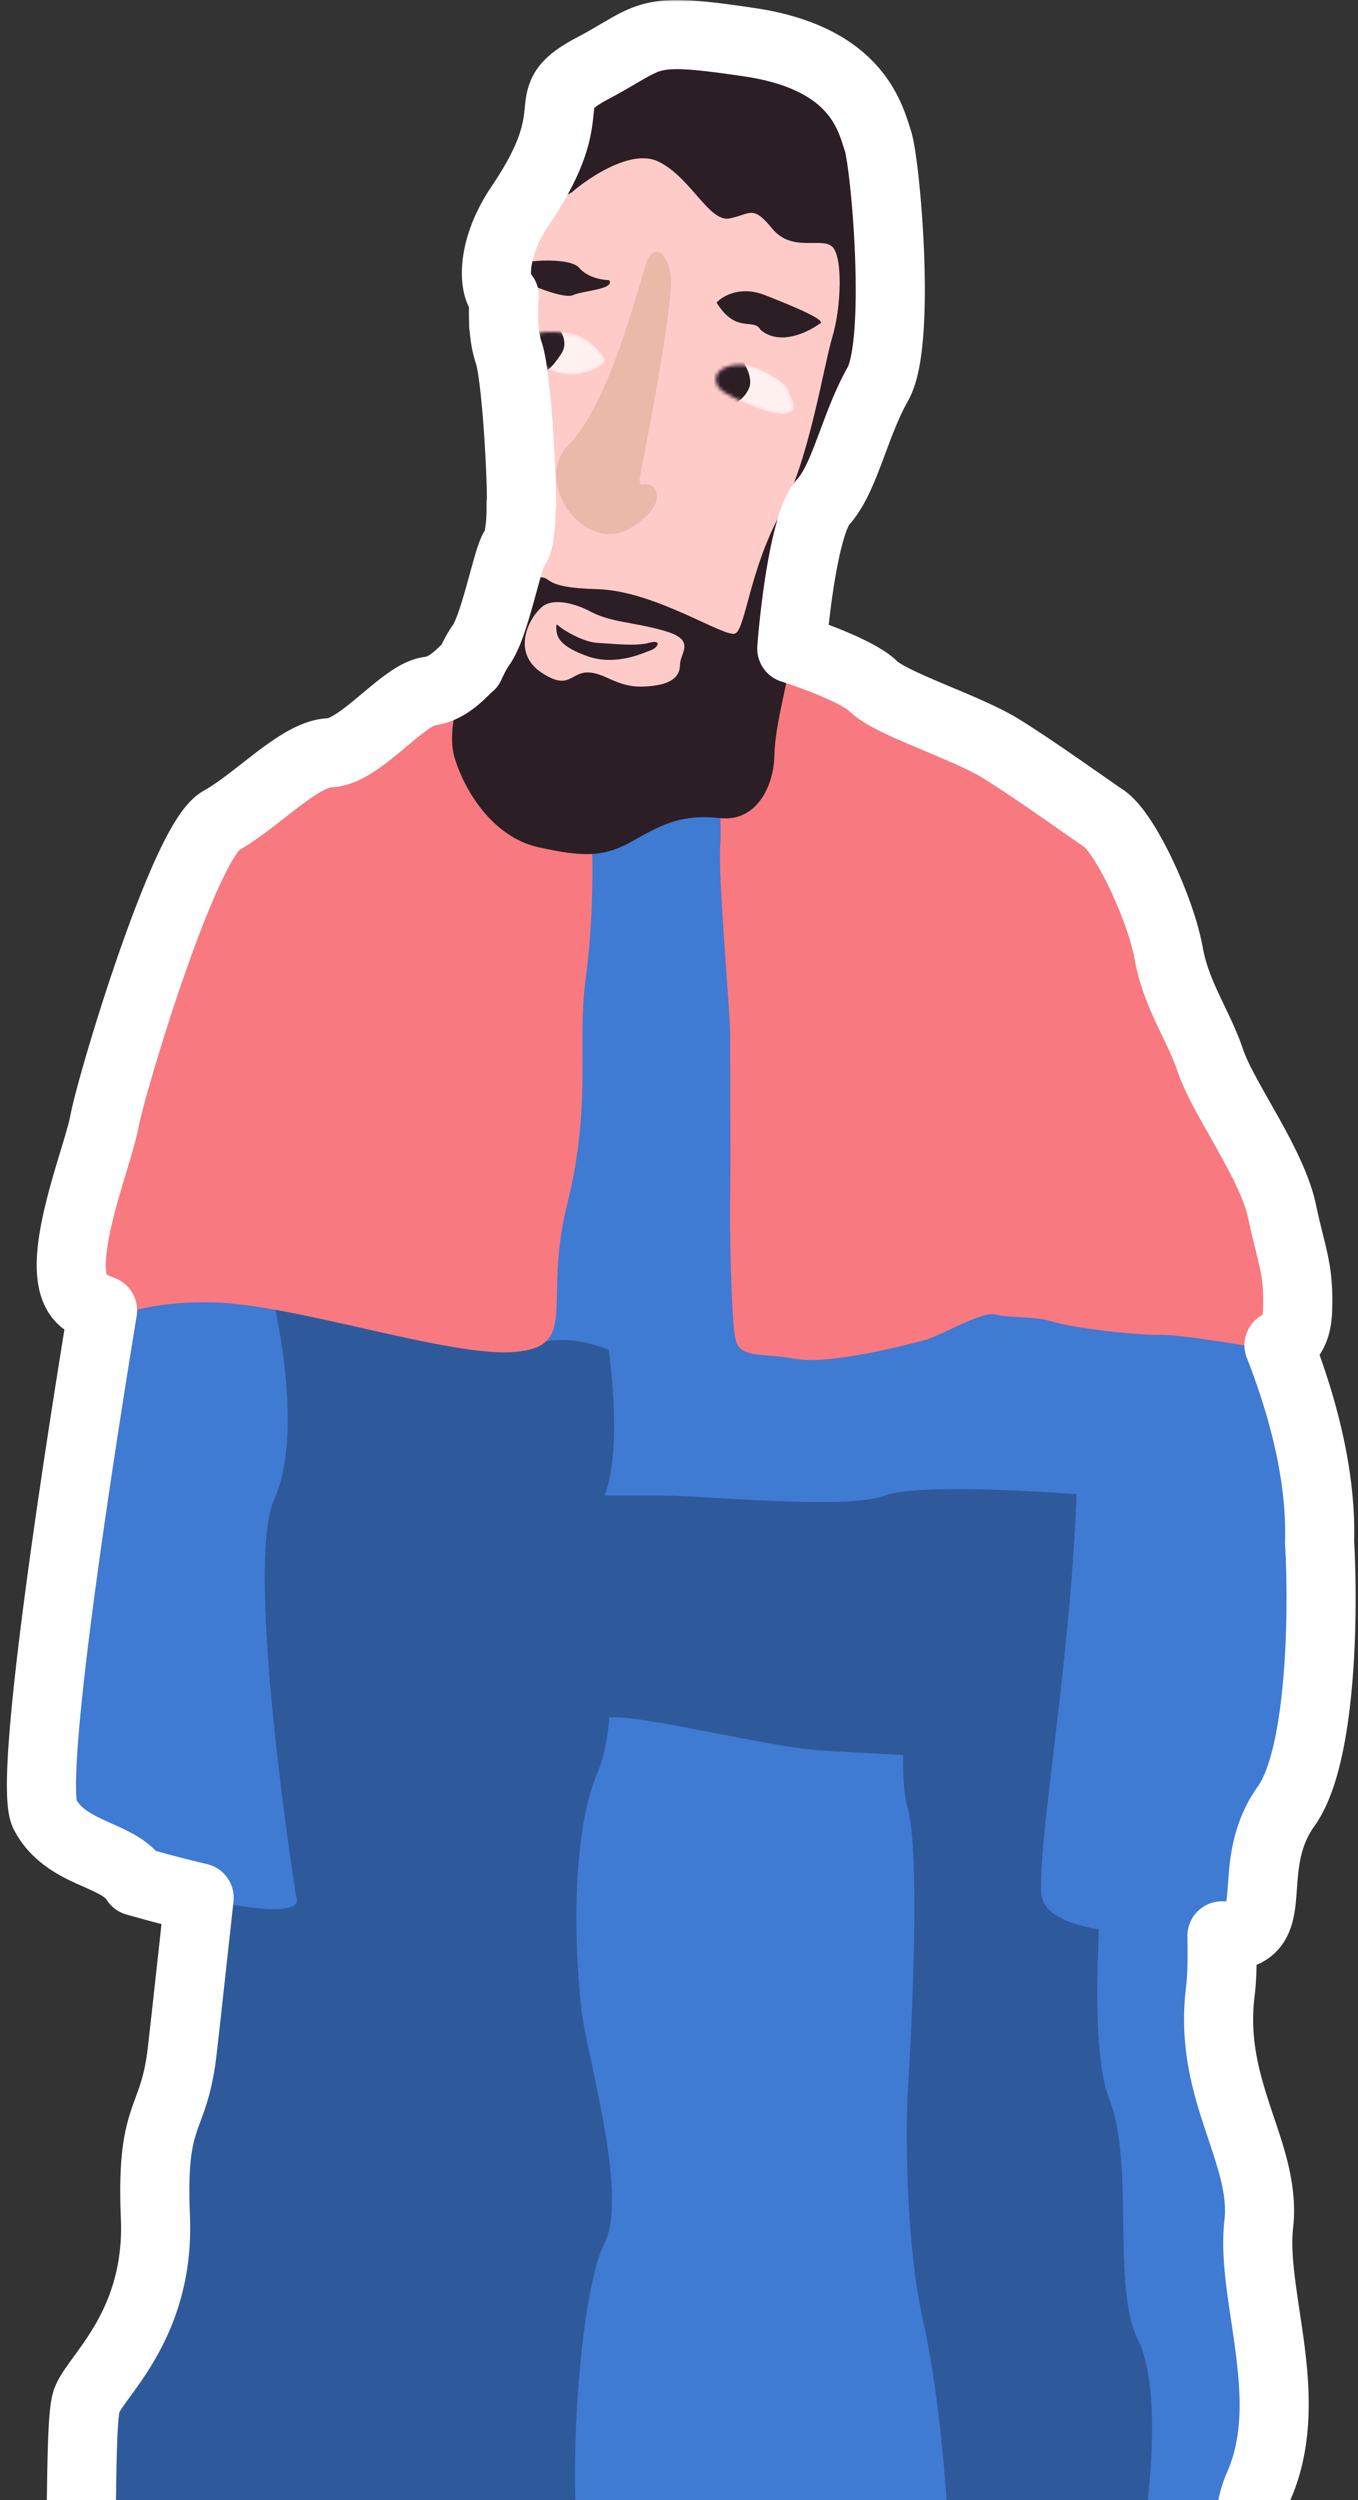 <svg width="393" height="723" fill="none" xmlns="http://www.w3.org/2000/svg"><rect width="100%" height="100%" fill="#333333" stroke="none"/><path d="M223.727 278.035H178.28c1.558 34.098 2.542 102.177-5.992 101.71-10.668-.585 7.161 25.427-5.845 28.35-13.006 2.922 8.183 76.866 0 92.211-8.184 15.344 0 69.121 0 75.551 0 6.43 8.914 53.777 0 67.368-8.914 13.59-5.407 92.795-5.407 100.394 0 7.599 4.238 55.531 0 78.621-4.238 23.089.292 62.691 2.63 72.628 2.338 9.937-3.799 16.075 31.711 18.998 5.389.443 53.193 2.923 75.698-5.407 22.505-8.33 35.365-7.599 57.285-13.591 21.92-5.991 20.605-33.611 35.949-67.221 15.344-33.611-11.106-83.443 0-108.724 11.106-25.282-2.338-54.947 0-75.698 2.338-20.751-14.76-38.433-11.106-67.368 2.922-23.148-7.453-115.933-13.006-159.433l-116.47-138.389z" fill="#3F7AD3"/><path d="M172.866 370.684c-6.663-33.319 2.777-76.136 8.33-93.38l-39.018-14.029-65.176 107.409c-7.258 67.125-22.27 205.611-24.258 222.563-2.484 21.189-9.06 16.659-7.745 47.932 1.315 31.273-17.246 45.854-19.875 53.047-2.776 7.599 0 65.906-5.114 90.895-5.115 24.989-2.485 23.528 0 37.703 2.484 14.175-3.8 25.573-8.33 43.402-4.53 17.828 16.075 30.103 17.975 34.633 1.9 4.531 26.889 9.499 33.318 0 6.43-9.498 97.764 9.499 116.908 6.284 15.315-2.572-8.184-14.905-11.691-25.866-1.461-16.367-3.215-44.717 0-79.204 3.215-34.488 7.9-45.63 1.169-58.746-5.699-11.107-2.776-77.89 5.553-94.549 6.664-13.328-3.653-48.955-6.43-65.761-1.948-15.344-3.799-50.884 4.384-70.29 10.23-24.259-4.384-70.437 0-76.136 4.384-5.7 8.33-24.259 0-65.907z" fill="#2E5A9C"/><path d="M262.602 522.52c-.958-3.214-1.304-8.542-1.239-15.004-10.185-.516-19.421-1.016-24.48-1.363-14.906-1.023-50.271-10.084-59.915-9.499-7.716.468-18.803-3.02-23.382-4.822l-3.215-59.331h41.356c12.86 0 53.193 4.238 64.299 0 8.885-3.39 44.035-1.413 60.5 0l20.166 56.7-15.782 8.677v24.642c-2.533 21.725-6.079 68.975 0 84.173 7.599 18.998.731 54.508 8.33 69.706s3.068 49.978 0 67.514c-3.069 17.536 8.329 68.829 8.329 87.096 0 18.267-56.115 0-65.176 0-9.06 0-5.261-40.917 0-59.915 5.261-18.997.731-73.505-5.261-99.956-4.793-21.16-5.017-51.78-4.53-64.445 1.51-22.992 3.624-72.015 0-84.173z" fill="#2E5A9C"/><path d="M32.17 364.204S6.802 512.725 13 524.65c6.202 11.821 21.439 11.328 26.327 19.369 52.756 15.01 46.389 4.569 46.389 4.569s-15.159-95.337-6.336-115.037c9.286-20.934-.95-60.416-.95-60.416l-46.262-8.931zM381.909 445.866c1.42-48.914-36.237-104.367-36.237-104.367s-6.21-11.51-41.402 19.69c18.82 52.515-3.72 157.567-2.97 185.653 0 13.738 34.091 12.671 52.676 12.997 18.585.326 5.217-19.237 18.259-37.496 10.433-14.607 10.797-57.071 9.674-76.477zM144.109 378.825l22.913-137.465 29.396-17.507 29.18 20.965c10.015 44.165 30.045 134.915 30.045 144.598 0 12.104-54.47 15.562-72.41 4.539-14.353-8.818-26.01-6.7-30.045-4.539l-9.079-10.591z" fill="#3F7AD3"/><path d="M147.281 102.066c-1.97-5.8-1.642-13.907-1.231-17.235l8.207-23.254 20.382-21.612 36.113 7.386 32.283 9.438 5.335 37.617-17.92 57.86-17.373 39.12-14.636-10.532-29.821-8.618-19.834 2.326c.319-5.836 1.149-18.603 1.915-22.98.957-5.472-.958-42.267-3.42-49.516z" fill="#FFCBC8"/><path d="M252.76 198.455c-4.059-4.059-17.507-8.987-23.723-10.944-20.688-6.26-17.745 39.819-19.548 41.262-1.803 1.444-.542 7.891-1.083 16.599-.542 8.709 2.886 47.272 2.886 53.586 0 6.315.18 43.302 0 47.091-.181 3.789.179 36.169 1.623 41.498 1.443 5.328 7.217 3.608 17.321 5.413 10.104 1.804 32.478-4.15 37.349-5.413 4.872-1.263 16.42-8.48 20.57-7.398 4.15 1.083 10.778.303 16.483 2.069 5.706 1.766 23.772 3.939 30.7 3.803 6.927-.135 25.129 3.26 28.118 3.532 2.988.272 11.682 1.494 12.089-10.595.408-12.089-1.579-14.945-4.527-28.764-2.949-13.819-16.953-32.43-20.638-43.301-3.686-10.871-9.951-18.978-12.162-31.324-2.211-12.345-12.352-34.556-18.772-38.905-6.42-4.349-19.467-13.772-29.615-20.088-10.148-6.317-31.997-13.047-37.071-18.121zM169.465 283.256c1.999-14.737 2.121-30.155 1.933-36.022-10.323-18.59-31.469-55.769-33.467-55.769-2.498 0-6.245 7.493-13.738 8.43-7.494.936-19.983 17.484-28.725 17.796-8.742.312-20.92 13.737-31.535 19.669-10.616 5.932-31.535 75.556-33.72 87.108-2.186 11.552-16.549 45.271-5.308 52.14 11.24 6.869 11.864-.312 35.905 0 24.042.312 69.003 15.923 88.049 14.362 19.045-1.561 8.117-14.05 15.299-42.774 7.181-28.723 2.81-46.52 5.307-64.94z" fill="#F87980"/><path d="M238.2 145.234c-5.118 5.646-8.162 30.734-9.044 42.571-.813 8.652-4.903 21.565-5.048 30.587-.146 9.022-5.24 19.355-15.718 18.19-10.478-1.164-16.299 1.456-24.885 6.403-8.586 4.948-14.407 4.948-27.649 2.038-13.242-2.911-21.394-16.299-24.305-25.903-2.91-9.605 3.638-26.922 7.713-32.598 4.075-5.675 7.713-25.757 9.75-28.086 1.63-1.862 1.892-9.352 1.819-12.863.372 1.302.744 1.984 1.612 4.96.868 2.976-2.852 18.662-1.612 18.786 1.24.124.558-2.108 5.023-2.356 4.464-.248.285 2.975 17.05 3.417 16.764.441 37.058 14.337 39.926 12.793 2.868-1.544 4.191-18.308 12.794-34.189 8.603-15.882 12.574-42.572 15.221-51.395 2.646-8.823 3.088-23.381 0-26.249-3.089-2.867-11.691 1.765-17.427-5.294-5.735-7.058-6.397-3.97-12.353-2.867-5.955 1.103-11.25-12.132-20.735-16.544-7.588-3.529-19.779 4.559-24.926 9.044-10.588 4.853-16.103 28.013-18.75 29.778-2.647 1.765-6.567-10.457 3.971-26.028 19.852-29.337 3.088-30.22 20.956-39.704 17.867-9.485 14.337-12.132 45.44-7.5 31.103 4.632 34.853 21.837 37.059 28.455 2.206 6.617 6.838 58.232 0 70.364-6.838 12.132-9.485 27.131-15.882 34.19z" fill="#2C1E25"/><path d="M156.642 175.683c3.547-3.266 10.81-.661 13.999 1.05 6.3 3.383 12.365 3.033 21.698 5.716 9.332 2.683 4.432 6.299 4.432 9.915 0 3.616-3.033 5.949-10.732 6.183-7.699.233-10.965-4.083-15.981-4.083-5.017 0-5.367 5.366-13.416 0s-4.433-14.698 0-18.781z" fill="#FFCBC8"/><path d="M221.395 85.349c-7.121-2.806-12.318.27-14.027 2.157 5.665 9.171 10.79 4.316 12.678 7.823 5.395 4.747 13.577.899 16.994-1.619 2.967-.809-6.744-4.855-15.645-8.361zM147.216 78.336c-1.888-2.698 16.454-4.586 20.231-1.08 2.295 2.87 6.455 3.69 8.873 3.777 1.591 2.697-7.525 2.967-10.492 4.316-2.967 1.348-16.724-4.316-18.612-7.013z" fill="#2C1E25"/><mask id="a" maskUnits="userSpaceOnUse" x="207" y="105" width="23" height="15"><path d="M228.308 113.121c-.776-2.574-6.396-5.465-9.109-6.59-3.812-1.867-10.892-1.356-11.939 2.365-1.046 3.721 4.303 5.775 7.83 7.403 3.528 1.628 10.427 4.302 13.218 3.101 2.79-1.202.969-3.062 0-6.279z" fill="#FFF1F0"/></mask><g mask="url(#a)"><path d="M228.308 113.121c-.776-2.574-6.396-5.465-9.109-6.59-3.812-1.867-10.892-1.356-11.939 2.365-1.046 3.721 4.303 5.775 7.83 7.403 3.528 1.628 10.427 4.302 13.218 3.101 2.79-1.202.969-3.062 0-6.279z" fill="#FFF1F0"/><path d="M216.78 112.222c1.162-2.769-.997-6.708-2.222-8.331l-13.372 4.272c2.933 3.005 9.006 9.014 9.826 9.014 1.026 0 4.315-1.495 5.768-4.955z" fill="#2C1E25"/></g><path d="M163.668 129.588c11.329-10.789 18.881-38.571 23.197-53.137 1.669-5.675 5.9-4.657 7.222 2.835 1.322 7.491-8.639 57.182-8.639 57.182s-1.089 4.041.608 3.64c3.506-1.079 8.632 5.125-3.777 12.677-12.408 7.553-27.513-11.868-18.611-23.197z" fill="#EAB9AA"/><mask id="b" maskUnits="userSpaceOnUse" x="150" y="95" width="25" height="14"><path d="M174.957 104.027c.417 1.365-2.764 2.811-4.407 3.364-4.406 1.327-7.059 1.279-11.608-.474-4.548-1.753-6.87-4.027-7.676-4.975-.805-.947-.521-2.274 2.322-4.311s5.496-1.943 11.134-1.232c5.639.71 9.713 5.922 10.235 7.628z" fill="#FFF1F0"/></mask><g mask="url(#b)"><path d="M174.957 104.027c.417 1.365-2.764 2.811-4.407 3.364-4.406 1.327-7.059 1.279-11.608-.474-4.548-1.753-6.87-4.027-7.676-4.975-.805-.947-.521-2.274 2.322-4.311s5.496-1.943 11.134-1.232c5.639.71 9.713 5.922 10.235 7.628z" fill="#FFF1F0"/><path d="M162.398 102.362c2.123-3.15.143-6.534-1.113-7.832l-15.494-.6c2.04 4.723 6.729 14.176 9.16 14.21 3.039.043 4.794-1.84 7.447-5.778z" fill="#2C1E25"/></g><path d="M172.827 185.895c-3.523-.196-8.101-2.746-9.949-3.996-1.716-1.055-1.958-2.283-1.876 0 .082 2.284.979 5.056 9.134 7.91 8.155 2.855 16.228-1.06 18.267-1.794 2.039-.734 3.262-3.18-.571-2.12s-10.602.245-15.005 0z" fill="#2C1E25"/><mask id="c" maskUnits="userSpaceOnUse" x="0" y="0" width="393" height="925" fill="#000"><path fill="#fff" d="M0 0h393v925H0z"/><path fill-rule="evenodd" clip-rule="evenodd" d="M229.143 187.555c.907-11.938 3.944-36.714 9.026-42.321 3.586-3.957 5.994-10.41 8.622-17.454 2.06-5.521 4.255-11.405 7.26-16.736 6.838-12.132 2.206-63.747 0-70.364a99.88 99.88 0 01-.382-1.184c-2.319-7.288-7.285-22.893-36.677-27.27-25.782-3.84-27.767-2.679-37.869 3.234-2.084 1.22-4.515 2.642-7.571 4.265-8.943 4.747-9.21 7.34-9.735 12.422-.524 5.073-1.305 12.628-11.221 27.282-9.642 14.247-7.18 25.69-4.664 26.181a54.31 54.31 0 00-.122 8.323l-.05-.002.059.136c.181 2.723.603 5.564 1.43 7.998 2.02 5.95 3.673 31.797 3.671 43.901-.04-.127-.079-.257-.118-.393a63.018 63.018 0 01-.223 6.557 66.006 66.006 0 00-.346 2.714c-.279 1.61-.681 2.943-1.25 3.592-.87.995-2.032 5.227-3.395 10.192-1.829 6.662-4.02 14.643-6.355 17.894-.99 1.379-2.125 3.444-3.236 5.919-.502.419-1.048.945-1.649 1.524-2.359 2.27-5.558 5.351-10.186 5.929-3.492.437-8.069 4.263-12.846 8.257-5.474 4.576-11.211 9.373-15.88 9.539-5.458.195-12.256 5.503-19.177 10.907-4.163 3.25-8.37 6.535-12.357 8.763-10.616 5.932-31.535 75.556-33.721 87.108-.521 2.755-1.735 6.77-3.129 11.382-4.45 14.726-10.738 35.527-2.179 40.757 1.837 1.123 3.39 1.87 4.808 2.336-6.211 37.835-21.704 136.1-16.71 145.707 3.436 6.551 9.647 9.32 15.334 11.855 4.576 2.04 8.812 3.929 10.992 7.514 7.14 2.032 13.197 3.597 18.333 4.785-2.467 22.556-4.307 39.235-4.917 44.443-.973 8.296-2.573 12.649-4.08 16.753-2.344 6.377-4.466 12.15-3.666 31.179.99 23.526-9.27 37.606-15.532 46.2-2.062 2.83-3.69 5.065-4.342 6.847-1.188 3.252-1.36 15.794-1.567 31.036-.278 20.371-.622 45.566-3.547 59.859-4.021 19.645-3.255 22.943-1.537 30.343.467 2.012 1.005 4.329 1.537 7.36 1.785 10.19-.96 18.945-4.327 29.685-1.317 4.2-2.73 8.704-4.003 13.717-3.362 13.229 7.117 23.401 13.523 29.619 2.227 2.162 3.961 3.846 4.451 5.014 1.9 4.531 26.89 9.499 33.32 0 3.7-5.466 35.521-1.494 65.52 2.25 14.528 1.813 28.629 3.573 38.901 4.181 3.354 2.991 10.783 5.16 27.982 6.576 5.389.443 53.193 2.923 75.698-5.407 13.27-4.912 23.186-6.673 33.585-8.52 7.236-1.285 14.705-2.612 23.699-5.071 14.674-4.011 18.936-17.713 24.753-36.417 2.872-9.237 6.124-19.693 11.196-30.804 8.271-18.117 4.399-40.946.811-62.103-3.069-18.095-5.93-34.967-.811-46.621 6.922-15.755 4.309-33.213 1.922-49.154-1.443-9.639-2.803-18.725-1.922-26.544 1.064-9.438-1.893-18.242-5.09-27.758-3.832-11.406-8.007-23.836-6.016-39.61.469-3.713.596-9.218.455-16.023l.319.005c10.359.182 10.791-5.816 11.402-14.324.485-6.755 1.084-15.091 6.857-23.172 10.433-14.607 10.796-57.071 9.674-76.477.557-19.191-4.901-39.387-11.739-56.847 2.72-1.096 5.164-3.785 5.376-10.06.296-8.79-.674-12.699-2.358-19.49-.632-2.549-1.365-5.503-2.17-9.275-1.722-8.073-7.218-17.782-12.226-26.627v-.001c-3.563-6.295-6.879-12.152-8.412-16.672-1.44-4.249-3.275-8.076-5.107-11.899-2.856-5.958-5.707-11.905-7.054-19.425-2.211-12.346-12.352-34.557-18.772-38.906-1.878-1.272-4.323-2.978-7.096-4.914l-.013-.008v-.001l-.002-.001c-6.706-4.68-15.33-10.698-22.505-15.164-4.617-2.874-11.657-5.834-18.438-8.684-8.12-3.414-15.868-6.671-18.633-9.436-4.029-4.03-17.311-8.916-23.586-10.901z"/></mask><path d="M238.169 145.234l7.41 6.715-7.41-6.715zm-9.026 42.321l-9.971-.758a10.002 10.002 0 006.955 10.292l3.016-9.534zm17.648-59.775l9.369 3.496c.041-.111.08-.222.118-.334l-9.487-3.162zm0 0l-9.369-3.496c-.041.11-.081.222-.118.333l9.487 3.163zm7.26-16.736l8.711 4.91-8.711-4.91zm0-70.364l9.487-3.163-9.487 3.163zm-.382-1.184l9.529-3.032-9.529 3.032zm-36.677-27.27l1.473-9.892-1.473 9.891zm-37.869 3.234l-5.051-8.63 5.051 8.63zm-7.571 4.265l-4.689-8.833 4.689 8.833zm-9.735 12.422l9.947 1.027-9.947-1.027zm-11.221 27.282l8.281 5.604-8.281-5.604zm-4.664 26.181l9.953.971a10 10 0 00-8.039-10.786l-1.914 9.815zm-.122 8.323l-.386 9.992a9.996 9.996 0 0010.366-10.627l-9.98.635zm-.05-.002l.386-9.993a10.001 10.001 0 00-9.561 13.969l9.175-3.976zm.059.136l9.978-.663a10.005 10.005 0 00-.802-3.313l-9.176 3.976zm1.43 7.998l9.468-3.216-9.468 3.216zm3.671 43.901l-9.542 2.992a10 10 0 0019.542-2.991l-10-.001zm-.118-.393l9.615-2.748a10 10 0 00-19.612 2.955l9.997-.207zm-.223 6.557l9.884 1.52c.031-.204.056-.409.075-.615l-9.959-.905zm-.346 2.714l9.853 1.71c.035-.205.064-.41.087-.616l-9.94-1.094zm-1.25 3.592l7.526 6.586-7.526-6.586zm-3.395 10.192l9.487 3.163a9.51 9.51 0 00.156-.515l-9.643-2.648zm0 0l-9.487-3.162c-.057.17-.109.342-.156.515l9.643 2.647zm-6.355 17.894l8.123 5.833-8.123-5.833zm-3.236 5.919l6.408 7.677a10 10 0 002.715-3.583l-9.123-4.094zm-1.649 1.524l-6.936-7.204a5.658 5.658 0 00-.135.133l7.071 7.071zm0 0l6.935 7.204a8.53 8.53 0 00.136-.133l-7.071-7.071zm-10.186 5.929l1.24 9.923-1.24-9.923zm-12.846 8.257l6.414 7.672-6.414-7.672zm-15.88 9.539l.357 9.994-.356-9.994zM76.26 228.597l-6.154-7.882 6.154 7.882zm-12.357 8.763l4.878 8.729-4.878-8.729zM30.18 324.468l-9.826-1.859 9.826 1.859zm-3.129 11.382l9.572 2.894-9.572-2.894zm-2.179 40.757l-5.214 8.533 5.214-8.533zm4.808 2.336l9.868 1.62a10 10 0 00-6.745-11.12l-3.123 9.5zM12.971 524.65l-8.874 4.612.018.033 8.855-4.645zm15.334 11.855l4.072-9.133-4.072 9.133zm10.992 7.514l-8.545 5.195a10.003 10.003 0 005.808 4.423l2.737-9.618zm18.333 4.785l9.94 1.087a10 10 0 00-7.686-10.83l-2.254 9.743zm-4.917 44.443l9.932 1.164-9.932-1.164zM48.633 610l9.386 3.449L48.632 610zm-3.666 31.179l-9.99.42 9.99-.42zm-15.532 46.2l-8.082-5.889 8.082 5.889zm-4.342 6.847l9.393 3.431-9.393-3.431zm-1.567 31.036l9.999.137-10-.137zm-3.547 59.859l9.796 2.005-9.796-2.005zm-1.537 30.343l9.74-2.262v-.001l-9.74 2.263zm1.537 7.36l9.85-1.727-9.85 1.727zm-4.327 29.685l9.542 2.992-9.542-2.992zm-4.003 13.717l-9.692-2.463 9.692 2.463zm13.523 29.619l-6.966 7.175 6.966-7.175zm4.451 5.014l9.222-3.867-9.221 3.867zm33.32 0l8.28 5.606-8.28-5.606zm65.52 2.25l1.238-9.923-1.238 9.923zm38.901 4.181l6.654-7.464a9.997 9.997 0 00-6.063-2.518l-.591 9.982zm27.982 6.576l-.82 9.966.82-9.966zm75.698-5.407l3.471 9.378-3.471-9.378zm33.585-8.52l-1.749-9.846 1.749 9.846zm23.699-5.071l2.637 9.647v-.001l-2.637-9.646zm24.753-36.417l-9.549-2.97 9.549 2.97zm11.196-30.804l9.097 4.152-9.097-4.152zm.811-62.103l9.859-1.672-9.859 1.672zm-.811-46.621l9.156 4.022-9.156-4.022zm1.922-49.154l9.89-1.48-9.89 1.48zm-1.922-26.544l9.938 1.12-9.938-1.12zm-5.09-27.758l-9.48 3.184 9.48-3.184zm-6.016-39.61l-9.921-1.253 9.921 1.253zm.455-16.023l.171-9.999a9.998 9.998 0 00-10.169 10.205l9.998-.206zm.319.005l.175-9.998h-.005l-.17 9.998zm11.402-14.324l-9.974-.717 9.974.717zm6.857-23.172l-8.138-5.812 8.138 5.812zm9.674-76.477l-9.996-.29c-.008.289-.004.578.013.867l9.983-.577zm-11.739-56.847l-3.739-9.275c-5.087 2.05-7.573 7.815-5.573 12.922l9.312-3.647zm5.376-10.06l9.994.337-9.994-.337zm-2.358-19.49l-9.706 2.408 9.706-2.408zm-2.17-9.275l9.78-2.086-9.78 2.086zm-12.226-26.627l-8.944 4.472c.077.153.157.305.242.454l8.702-4.926zm0-.001l8.944-4.472a8.983 8.983 0 00-.242-.454l-8.702 4.926zm-8.412-16.672l9.471-3.211-9.471 3.211zm-5.107-11.899l9.017-4.323-9.017 4.323zm-7.054-19.425l9.843-1.763-9.843 1.763zm-18.772-38.906l5.608-8.279-5.608 8.279zm-7.096-4.914l-5.73 8.197.007.004 5.723-8.201zm-.013-.008l-5.812 8.137.083.059 5.729-8.196zm0-.001l5.812-8.137-.046-.032-5.766 8.169zm-.002-.001l5.767-8.169a1.181 1.181 0 00-.044-.031l-5.723 8.2zM289.8 216.576l5.285-8.49-5.285 8.49zm-18.438-8.684l3.876-9.219-3.876 9.219zm-18.633-9.436l-7.071 7.071 7.071-7.071zm-21.97-59.938c-2.884 3.183-4.536 7.695-5.575 11.077-1.179 3.834-2.146 8.265-2.936 12.656-1.584 8.81-2.605 18.341-3.076 24.546l19.943 1.515c.435-5.732 1.386-14.558 2.818-22.522.718-3.996 1.519-7.558 2.368-10.319.987-3.213 1.621-3.901 1.278-3.522l-14.82-13.431zm6.663-14.234c-1.347 3.608-2.472 6.609-3.663 9.191-1.203 2.607-2.198 4.158-3 5.043l14.82 13.431c2.784-3.072 4.785-6.725 6.34-10.095 1.567-3.395 2.959-7.143 4.241-10.578l-18.738-6.992zm-.118.333v.001l18.974 6.324-18.974-6.325zm8.035-18.483c-3.453 6.127-5.905 12.756-7.917 18.15l18.738 6.991c2.107-5.648 4.046-10.786 6.602-15.321l-17.423-9.82zm-.775-62.292c-.018-.053.194.724.521 2.813.292 1.861.608 4.298.915 7.169.614 5.736 1.169 12.959 1.45 20.35.281 7.422.278 14.812-.177 20.949-.227 3.07-.557 5.662-.969 7.702a22.154 22.154 0 01-.609 2.402c-.096.294-.18.515-.248.674a3.272 3.272 0 01-.108.233l17.423 9.82c1.607-2.85 2.537-6.166 3.144-9.161.634-3.131 1.047-6.614 1.313-10.192.53-7.16.513-15.362.216-23.186-.298-7.857-.887-15.537-1.549-21.72-.33-3.087-.685-5.864-1.042-8.139-.321-2.048-.737-4.332-1.306-6.039l-18.974 6.325zm-.425-1.314c.13.408.278.873.425 1.314l18.974-6.325c-.096-.286-.2-.613-.34-1.053l-19.059 6.064zm-28.62-20.412c12.995 1.935 19.413 6.143 22.79 9.62 3.466 3.569 4.728 7.328 5.83 10.792l19.059-6.064c-1.217-3.824-3.597-11.511-10.542-18.662-7.033-7.242-17.793-13.026-34.191-15.468l-2.946 19.782zm-31.344 1.974c5.174-3.028 6.498-3.678 9.099-3.965 3.469-.383 9.102.034 22.245 1.991l2.946-19.782C205.826.452 197.576-.47 191.081.246c-7.362.812-12.081 3.7-17.009 6.583l10.103 17.261zm-7.935 4.468c3.257-1.73 5.845-3.245 7.935-4.468L174.072 6.83c-2.079 1.216-4.353 2.546-7.209 4.062l9.377 17.666zm-4.476 4.616c.301-2.92.418-2.319.086-1.82-.132.198-.091.04.567-.465.692-.53 1.86-1.29 3.823-2.331l-9.377-17.666c-4.791 2.543-8.968 5.336-11.658 9.374-2.833 4.252-3.112 8.69-3.335 10.854l19.894 2.054zm-12.887 31.86c5.334-7.882 8.459-14.22 10.306-19.582 1.883-5.466 2.299-9.546 2.581-12.278L151.87 31.12c-.242 2.341-.479 4.575-1.596 7.818-1.153 3.347-3.377 8.113-7.96 14.886l16.563 11.21zm-11.031 10.761c3.102.605 4.714 2.525 5.183 3.154.574.768.741 1.326.744 1.336.022.068-.17-.581-.085-2.022.16-2.748 1.284-7.458 5.189-13.23l-16.563-11.209c-5.736 8.476-8.203 16.612-8.592 23.27-.191 3.262.102 6.456.992 9.253.437 1.375 1.134 3.018 2.286 4.562 1.048 1.405 3.287 3.789 7.018 4.516l3.828-19.63zm7.944 17.503a44.457 44.457 0 01.095-6.717l-19.906-1.942c-.239 2.452-.394 6.068-.148 9.929l19.959-1.27zm-10.416 10.625l.05.002.772-19.985-.05-.002-.772 19.985zm9.621-13.832l-.059-.136-18.351 7.952.058.136 18.352-7.952zm1.722 8.758c-.439-1.294-.77-3.18-.92-5.445l-19.956 1.326c.211 3.182.725 6.976 1.939 10.551l18.937-6.432zm4.203 47.118c.001-6.381-.428-16.136-1.106-25.021-.34-4.456-.751-8.803-1.219-12.476-.429-3.373-1.005-7.052-1.878-9.62l-18.937 6.431c-.007-.021.035.104.113.432.074.313.161.728.258 1.255.195 1.061.399 2.413.604 4.027.411 3.224.791 7.211 1.117 11.473.653 8.553 1.049 17.774 1.048 23.496l20 .003zm-19.733 2.354c.064.221.127.433.191.637l19.084-5.984-.045-.149-19.23 5.496zm19.351 4.714c.259-2.846.302-5.74.262-7.67l-19.995.415a52.982 52.982 0 01-.185 5.445l19.918 1.81zm-.365 2.903c.107-.972.205-1.737.29-2.288l-19.768-3.04a76.39 76.39 0 00-.402 3.14l19.88 2.188zm-3.664 9.084c1.57-1.794 2.324-3.755 2.689-4.843.423-1.262.698-2.532.888-3.625l-19.706-3.42c-.089.516-.155.718-.145.687.009-.025.072-.212.218-.502a7.11 7.11 0 011.005-1.468l15.051 13.171zm-1.278 6.254c.7-2.548 1.275-4.639 1.775-6.22.25-.792.422-1.265.52-1.502.047-.115.029-.057-.06.11a7.308 7.308 0 01-.957 1.358l-15.051-13.171c-1.402 1.602-2.153 3.426-2.429 4.096a39.82 39.82 0 00-1.094 3.083c-.639 2.025-1.326 4.533-1.99 6.951l19.286 5.295zm-.156.515l-18.974-6.325 18.974 6.325zm-7.719 20.564c2.163-3.012 3.688-7.181 4.74-10.365 1.163-3.521 2.236-7.438 3.135-10.714l-19.286-5.295c-.93 3.386-1.867 6.79-2.84 9.737-.483 1.462-.932 2.678-1.34 3.628-.441 1.027-.682 1.382-.655 1.344l16.246 11.665zm-2.236 4.18c.966-2.151 1.786-3.553 2.236-4.18L131.11 180.69c-1.529 2.13-2.981 4.858-4.236 7.657l18.246 8.188zm-3.837 4.634c.678-.653.949-.907 1.122-1.051l-12.816-15.354c-.83.693-1.653 1.492-2.177 1.997l13.871 14.408zm.136-.133l-14.142-14.142h-.001l14.143 14.142zm-16.017 8.781c8.361-1.045 13.779-6.624 15.881-8.648l-13.871-14.408c-1.24 1.194-2.043 1.937-2.89 2.507-.752.506-1.239.658-1.601.703l2.481 19.846zm-7.672 6.006c2.484-2.077 4.456-3.715 6.19-4.917.838-.581 1.424-.921 1.797-1.102.407-.197.261-.059-.315.013l-2.481-19.846c-4.315.54-8.037 2.862-10.399 4.5-2.622 1.819-5.327 4.091-7.62 6.008l12.828 15.344zm-21.936 11.861c5.239-.187 9.797-2.779 12.807-4.776 3.253-2.157 6.499-4.886 9.129-7.085l-12.828-15.344c-2.844 2.377-5.204 4.335-7.355 5.762-2.393 1.587-3.038 1.476-2.467 1.456l.714 19.987zm-13.381 8.795c3.57-2.787 6.564-5.111 9.278-6.806 2.93-1.828 4.117-1.989 4.102-1.989l-.713-19.987c-5.474.195-10.415 2.786-13.98 5.01-3.78 2.36-7.644 5.391-10.995 8.008l12.308 15.764zm-13.633 9.61c4.793-2.678 9.64-6.493 13.633-9.61l-12.308-15.764c-4.334 3.383-7.9 6.138-11.081 7.915l9.756 17.459zm-28.773 80.238c.947-5.009 6.515-24.721 13.316-44.229 3.37-9.667 6.925-18.938 10.215-26.052 1.653-3.574 3.135-6.374 4.385-8.333 1.526-2.389 1.886-2.199.857-1.624l-9.756-17.459c-3.684 2.059-6.3 5.722-7.958 8.321-1.934 3.029-3.845 6.732-5.68 10.7-3.687 7.97-7.489 17.939-10.949 27.863-6.859 19.675-12.844 40.551-14.082 47.095l19.652 3.718zm-3.383 12.417c1.32-4.366 2.737-9.007 3.383-12.417l-19.652-3.718c-.397 2.099-1.407 5.49-2.875 10.348l19.144 5.787zm-6.536 29.331c1.15.703.966 1.518.719.192-.26-1.39-.283-3.721.184-7.115.93-6.765 3.35-14.852 5.633-22.408l-19.144-5.787c-2.167 7.169-5.117 16.845-6.303 25.47-.591 4.3-.86 9.071-.03 13.513.842 4.505 3.082 9.882 8.512 13.2l10.429-17.065zm2.715 1.368c-.47-.155-1.311-.51-2.715-1.368L19.659 385.14c2.269 1.387 4.535 2.526 6.9 3.303l6.244-19zm-10.96 150.595c.537 1.033.47 1.546.344.55-.093-.734-.17-1.884-.188-3.52-.037-3.256.159-7.7.573-13.16.827-10.877 2.46-25.028 4.466-40.217 4.005-30.338 9.41-64.239 12.511-83.128l-19.736-3.24c-3.11 18.946-8.557 53.095-12.603 83.75-2.02 15.307-3.712 29.889-4.58 41.32-.433 5.695-.677 10.8-.63 14.904.024 2.044.12 4.027.346 5.807.192 1.517.59 3.924 1.751 6.158l17.746-9.224zm10.534 7.334c-6.11-2.724-8.953-4.321-10.552-7.368l-17.71 9.291c5.274 10.055 14.853 13.997 20.118 16.344l8.144-18.267zm15.465 11.453c-2.201-3.621-5.218-6.002-7.889-7.651-2.58-1.593-5.431-2.846-7.576-3.802l-8.144 18.267c2.431 1.084 3.986 1.795 5.213 2.553.555.342.89.606 1.087.787.095.087.15.149.181.186l.03.038.006.008a.098.098 0 01.002.003l17.09-10.389zm12.041.236c-4.944-1.144-10.837-2.665-17.85-4.66l-5.473 19.236c7.267 2.068 13.488 3.677 18.816 4.91l4.508-19.486zm2.762 55.35c.616-5.257 2.461-21.986 4.926-44.52l-19.882-2.174c-2.469 22.579-4.303 39.207-4.908 44.365l19.864 2.329zm-4.627 19.038c1.632-4.439 3.523-9.628 4.627-19.038l-19.864-2.329c-.842 7.182-2.15 10.701-3.535 14.469l18.773 6.898zm-3.06 27.31c-.384-9.145-.042-14.632.543-18.367.561-3.587 1.38-5.848 2.518-8.943l-18.773-6.899c-1.206 3.283-2.62 7.097-3.505 12.748-.861 5.503-1.18 12.417-.765 22.301l19.983-.84zm-17.441 52.509c6.531-8.963 18.581-25.415 17.442-52.509l-19.983.84c.84 19.959-7.63 31.666-13.623 39.891l16.164 11.778zm-3.031 4.389c-.078.214-.02-.019.605-.968.587-.893 1.352-1.948 2.426-3.421L21.353 681.49c-.989 1.357-2.068 2.834-2.974 4.212-.869 1.321-1.95 3.097-2.678 5.092l18.785 6.863zm-.961 27.742c.105-7.669.198-14.466.409-19.753.105-2.645.235-4.768.393-6.351.188-1.891.342-2.138.159-1.638L15.7 690.794c-.777 2.126-1.091 4.667-1.276 6.518-.215 2.16-.363 4.735-.475 7.537-.224 5.608-.32 12.703-.423 20.277l19.998.273zm-3.75 61.727c3.164-15.455 3.478-41.832 3.75-61.727l-19.998-.273c-.285 20.846-.657 44.858-3.345 57.99l19.593 4.01zm-1.592 26.075c-.841-3.621-1.193-5.238-1.128-8.087.075-3.248.725-8.237 2.72-17.988l-19.593-4.01c-2.026 9.895-3.003 16.377-3.121 21.54-.128 5.56.763 9.292 1.64 13.07l19.482-4.525zm1.645 7.896c-.582-3.321-1.174-5.865-1.645-7.895L8.7 817.726c.464 1.995.947 4.083 1.428 6.824l19.7-3.453zm-4.634 34.404c3.252-10.374 6.906-21.443 4.634-34.404l-19.7 3.453c1.3 7.419-.536 13.86-4.018 24.967l19.084 5.984zm-3.853 13.187c1.197-4.709 2.53-8.966 3.853-13.187L6.11 849.517c-1.31 4.179-2.802 8.931-4.153 14.246l19.384 4.925zm10.796 19.982c-3.315-3.218-6.594-6.47-8.827-10.17-2.094-3.473-2.795-6.562-1.969-9.812l-19.384-4.925c-2.536 9.979.322 18.591 4.228 25.066 3.768 6.248 8.93 11.191 12.021 14.191l13.931-14.35zm6.708 8.322c-.992-2.365-2.669-4.206-3.45-5.052-.998-1.081-2.21-2.253-3.258-3.27l-13.93 14.35c1.178 1.145 1.948 1.896 2.496 2.49.259.28.34.39.324.368-.013-.019-.085-.115-.186-.281a6.558 6.558 0 01-.44-.87l18.444-7.735zm15.816-1.738c.338-.499.295.038-1.74.535-1.912.466-4.548.618-7.488.367-2.91-.247-5.57-.843-7.385-1.482a12.047 12.047 0 01-1.027-.408c-.26-.119-.37-.188-.368-.186.005.003.06.038.152.108.09.069.242.192.431.377.329.322 1.057 1.11 1.61 2.427l-18.444 7.735c1.46 3.481 4.246 5.431 5.619 6.293 1.707 1.071 3.6 1.89 5.384 2.519 3.606 1.269 7.951 2.172 12.33 2.545 4.349.371 9.284.267 13.925-.865 4.519-1.102 10.01-3.506 13.563-8.754l-16.562-11.211zm75.04-2.068c-14.898-1.86-30.688-3.835-43.223-4.636-6.227-.398-12.08-.538-16.803-.136-2.34.199-4.827.563-7.111 1.288-1.986.63-5.536 2.055-7.903 5.552l16.562 11.211c-1.442 2.131-3.188 2.483-2.608 2.299.282-.089 1.121-.283 2.755-.422 3.221-.274 7.893-.212 13.833.168 11.801.754 26.921 2.637 42.021 4.522l2.477-19.846zm38.254 4.122c-9.871-.585-23.595-2.293-38.254-4.122l-2.477 19.846c14.398 1.797 28.877 3.609 39.549 4.241l1.182-19.965zm28.211 6.592c-8.388-.691-13.936-1.534-17.605-2.44-3.785-.935-4.641-1.722-4.543-1.634l-13.308 14.929c3.452 3.078 7.988 4.871 13.056 6.122 5.184 1.28 11.949 2.23 20.76 2.955l1.64-19.932zm71.407-4.819c-9.522 3.524-25.574 5.008-41.034 5.374-15.081.358-28.027-.362-30.373-.555l-1.64 19.932c3.043.251 16.694.992 32.487.617 15.416-.365 34.519-1.807 47.502-6.612l-6.942-18.756zm35.307-8.988c-10.469 1.859-21.14 3.744-35.307 8.988l6.942 18.756c12.373-4.579 21.535-6.218 31.862-8.052l-3.497-19.692zm22.812-4.871c-8.51 2.326-15.576 3.586-22.812 4.871l3.497 19.692c7.236-1.285 15.108-2.679 24.588-5.27l-5.273-19.293zm17.84-29.741c-3.017 9.7-5.215 16.59-8.161 21.679-2.621 4.528-5.424 6.899-9.679 8.062l5.273 19.292c10.419-2.847 17.083-9.333 21.715-17.335 4.308-7.441 7.149-16.754 9.949-25.759l-19.097-5.939zm11.649-31.987c-5.37 11.761-8.787 22.784-11.649 31.987l19.097 5.939c2.883-9.27 5.97-19.159 10.745-29.621l-18.193-8.305zm.048-56.278c1.815 10.706 3.553 21.04 3.907 30.88.354 9.802-.715 18.3-3.955 25.398l18.193 8.305c5.031-11.019 6.161-22.993 5.749-34.424-.41-11.392-2.403-23.052-4.176-33.503l-19.718 3.344zm-.107-52.315c-3.498 7.963-3.987 16.962-3.493 25.495.497 8.594 2.089 17.913 3.6 26.82l19.718-3.344c-1.558-9.187-2.931-17.353-3.352-24.631-.424-7.34.216-12.605 1.838-16.296l-18.311-8.044zm1.187-43.652c2.473 16.517 4.377 30.987-1.187 43.652l18.311 8.044c8.279-18.846 4.956-39.29 2.656-54.656l-19.78 2.96zm-1.969-29.144c-1.058 9.392.585 19.898 1.969 29.144l19.78-2.96c-1.502-10.033-2.578-17.697-1.874-23.944l-19.875-2.24zm-4.633-23.454c3.333 9.921 5.407 16.591 4.633 23.454l19.875 2.24c1.353-12.014-2.488-22.951-5.549-32.063l-18.959 6.369zm-6.457-44.047c-2.308 18.281 2.64 32.684 6.457 44.047l18.959-6.369c-3.846-11.448-7.249-21.905-5.574-35.172l-19.842-2.506zm.378-14.564c.139 6.718-.006 11.614-.378 14.564l19.842 2.506c.566-4.476.674-10.589.532-17.483l-19.996.413zm10.487-10.199l-.318-.006-.341 19.997.318.006.341-19.997zm1.258-5.043c-.162 2.247-.277 3.731-.477 4.95-.198 1.209-.373 1.391-.236 1.156.095-.163.275-.418.56-.677.288-.261.56-.416.729-.491.272-.121-.114.135-1.829.105l-.351 19.997c3.465.06 7.018-.366 10.303-1.826 3.509-1.56 6.12-4.038 7.871-7.045 1.616-2.775 2.311-5.677 2.689-7.979.377-2.294.545-4.749.689-6.756l-19.948-1.434zm8.693-28.267c-7.57 10.597-8.211 21.561-8.693 28.267l19.948 1.434c.489-6.803 1.046-12.513 5.02-18.077l-16.275-11.624zm7.829-70.088c.54 9.337.722 24.319-.485 38.62-.604 7.151-1.537 13.915-2.872 19.618-1.382 5.903-2.998 9.787-4.472 11.85l16.275 11.624c3.743-5.24 6.085-12.143 7.671-18.916 1.632-6.974 2.676-14.777 3.327-22.494 1.302-15.435 1.105-31.387.522-41.457l-19.966 1.155zm-11.068-53.777c6.611 16.878 11.556 35.635 11.055 52.91l19.992.58c.612-21.106-5.358-42.742-12.424-60.784l-18.623 7.294zm4.693-14.044c-.065 1.937-.446 2.356-.277 2.08.089-.144.257-.358.513-.568.248-.203.484-.325.644-.39l7.477 18.55c3.147-1.269 6.208-3.538 8.414-7.134 2.125-3.464 3.072-7.526 3.218-11.864l-19.989-.674zm-2.069-16.745c1.596 6.433 2.32 9.305 2.069 16.745l19.989.674c.342-10.141-.873-15.086-2.646-22.235l-19.412 4.816zm-2.244-9.596c.842 3.945 1.61 7.039 2.244 9.596l19.412-4.816c-.631-2.54-1.329-5.356-2.096-8.953l-19.56 4.173zm-11.148-23.788c5.29 9.344 9.818 17.554 11.148 23.788l19.56-4.173c-2.115-9.914-8.578-21.121-13.303-29.468l-17.405 9.853zm-.242-.455v.001l17.889-8.945h-.001l-17.888 8.944zm-8.938-17.934c1.908 5.629 5.817 12.448 9.18 18.389l17.404-9.853c-3.764-6.65-6.487-11.546-7.643-14.957l-18.941 6.421zm-4.655-10.786c1.866 3.891 3.437 7.194 4.655 10.786l18.941-6.421c-1.663-4.906-3.761-9.256-5.561-13.011l-18.035 8.646zm-7.88-21.985c1.617 9.025 5.062 16.105 7.88 21.985l18.035-8.646c-2.893-6.035-5.151-10.851-6.228-16.865l-19.687 3.526zm-14.537-32.39c-.14-.095.798.663 2.57 3.372 1.569 2.399 3.29 5.543 4.964 9.08 3.41 7.21 6.112 14.961 7.003 19.938l19.687-3.526c-1.32-7.369-4.794-16.896-8.611-24.965-1.941-4.103-4.098-8.099-6.305-11.474-2.004-3.064-4.741-6.714-8.091-8.983l-11.217 16.558zm-7.21-4.992a703.021 703.021 0 007.21 4.992l11.217-16.558c-1.807-1.224-4.186-2.884-6.982-4.835l-11.445 16.401zm-.019-.013l.012.009 11.459-16.393-.013-.008-11.458 16.392zm-.084-.059h.001l11.625-16.274-.001-.001-11.625 16.275zm.044.031l.002.001 11.533-16.339-.001-.001-11.534 16.339zm-22.022-14.844c6.907 4.299 15.301 10.154 22.066 14.875l11.446-16.401c-6.648-4.64-15.501-10.822-22.943-15.454l-10.569 16.98zm-17.029-7.956c7.075 2.975 13.244 5.6 17.029 7.956l10.569-16.98c-5.451-3.392-13.362-6.687-19.847-9.413l-7.751 18.437zm-21.829-11.583c2.738 2.737 6.849 4.877 10.044 6.414 3.571 1.719 7.792 3.491 11.785 5.169l7.751-18.437c-4.128-1.735-7.841-3.299-10.865-4.754-1.499-.721-2.676-1.344-3.551-1.871-.958-.576-1.168-.81-1.022-.664l-14.142 14.143zm-19.531-8.438c2.896.916 7.468 2.524 11.715 4.342 2.124.91 4.03 1.814 5.546 2.652 1.675.926 2.272 1.445 2.27 1.444l14.142-14.143c-2.016-2.016-4.59-3.618-6.736-4.804-2.303-1.274-4.865-2.47-7.349-3.534-4.971-2.129-10.176-3.957-13.555-5.026l-6.033 19.069z" fill="#fff" mask="url(#c)"/></svg>